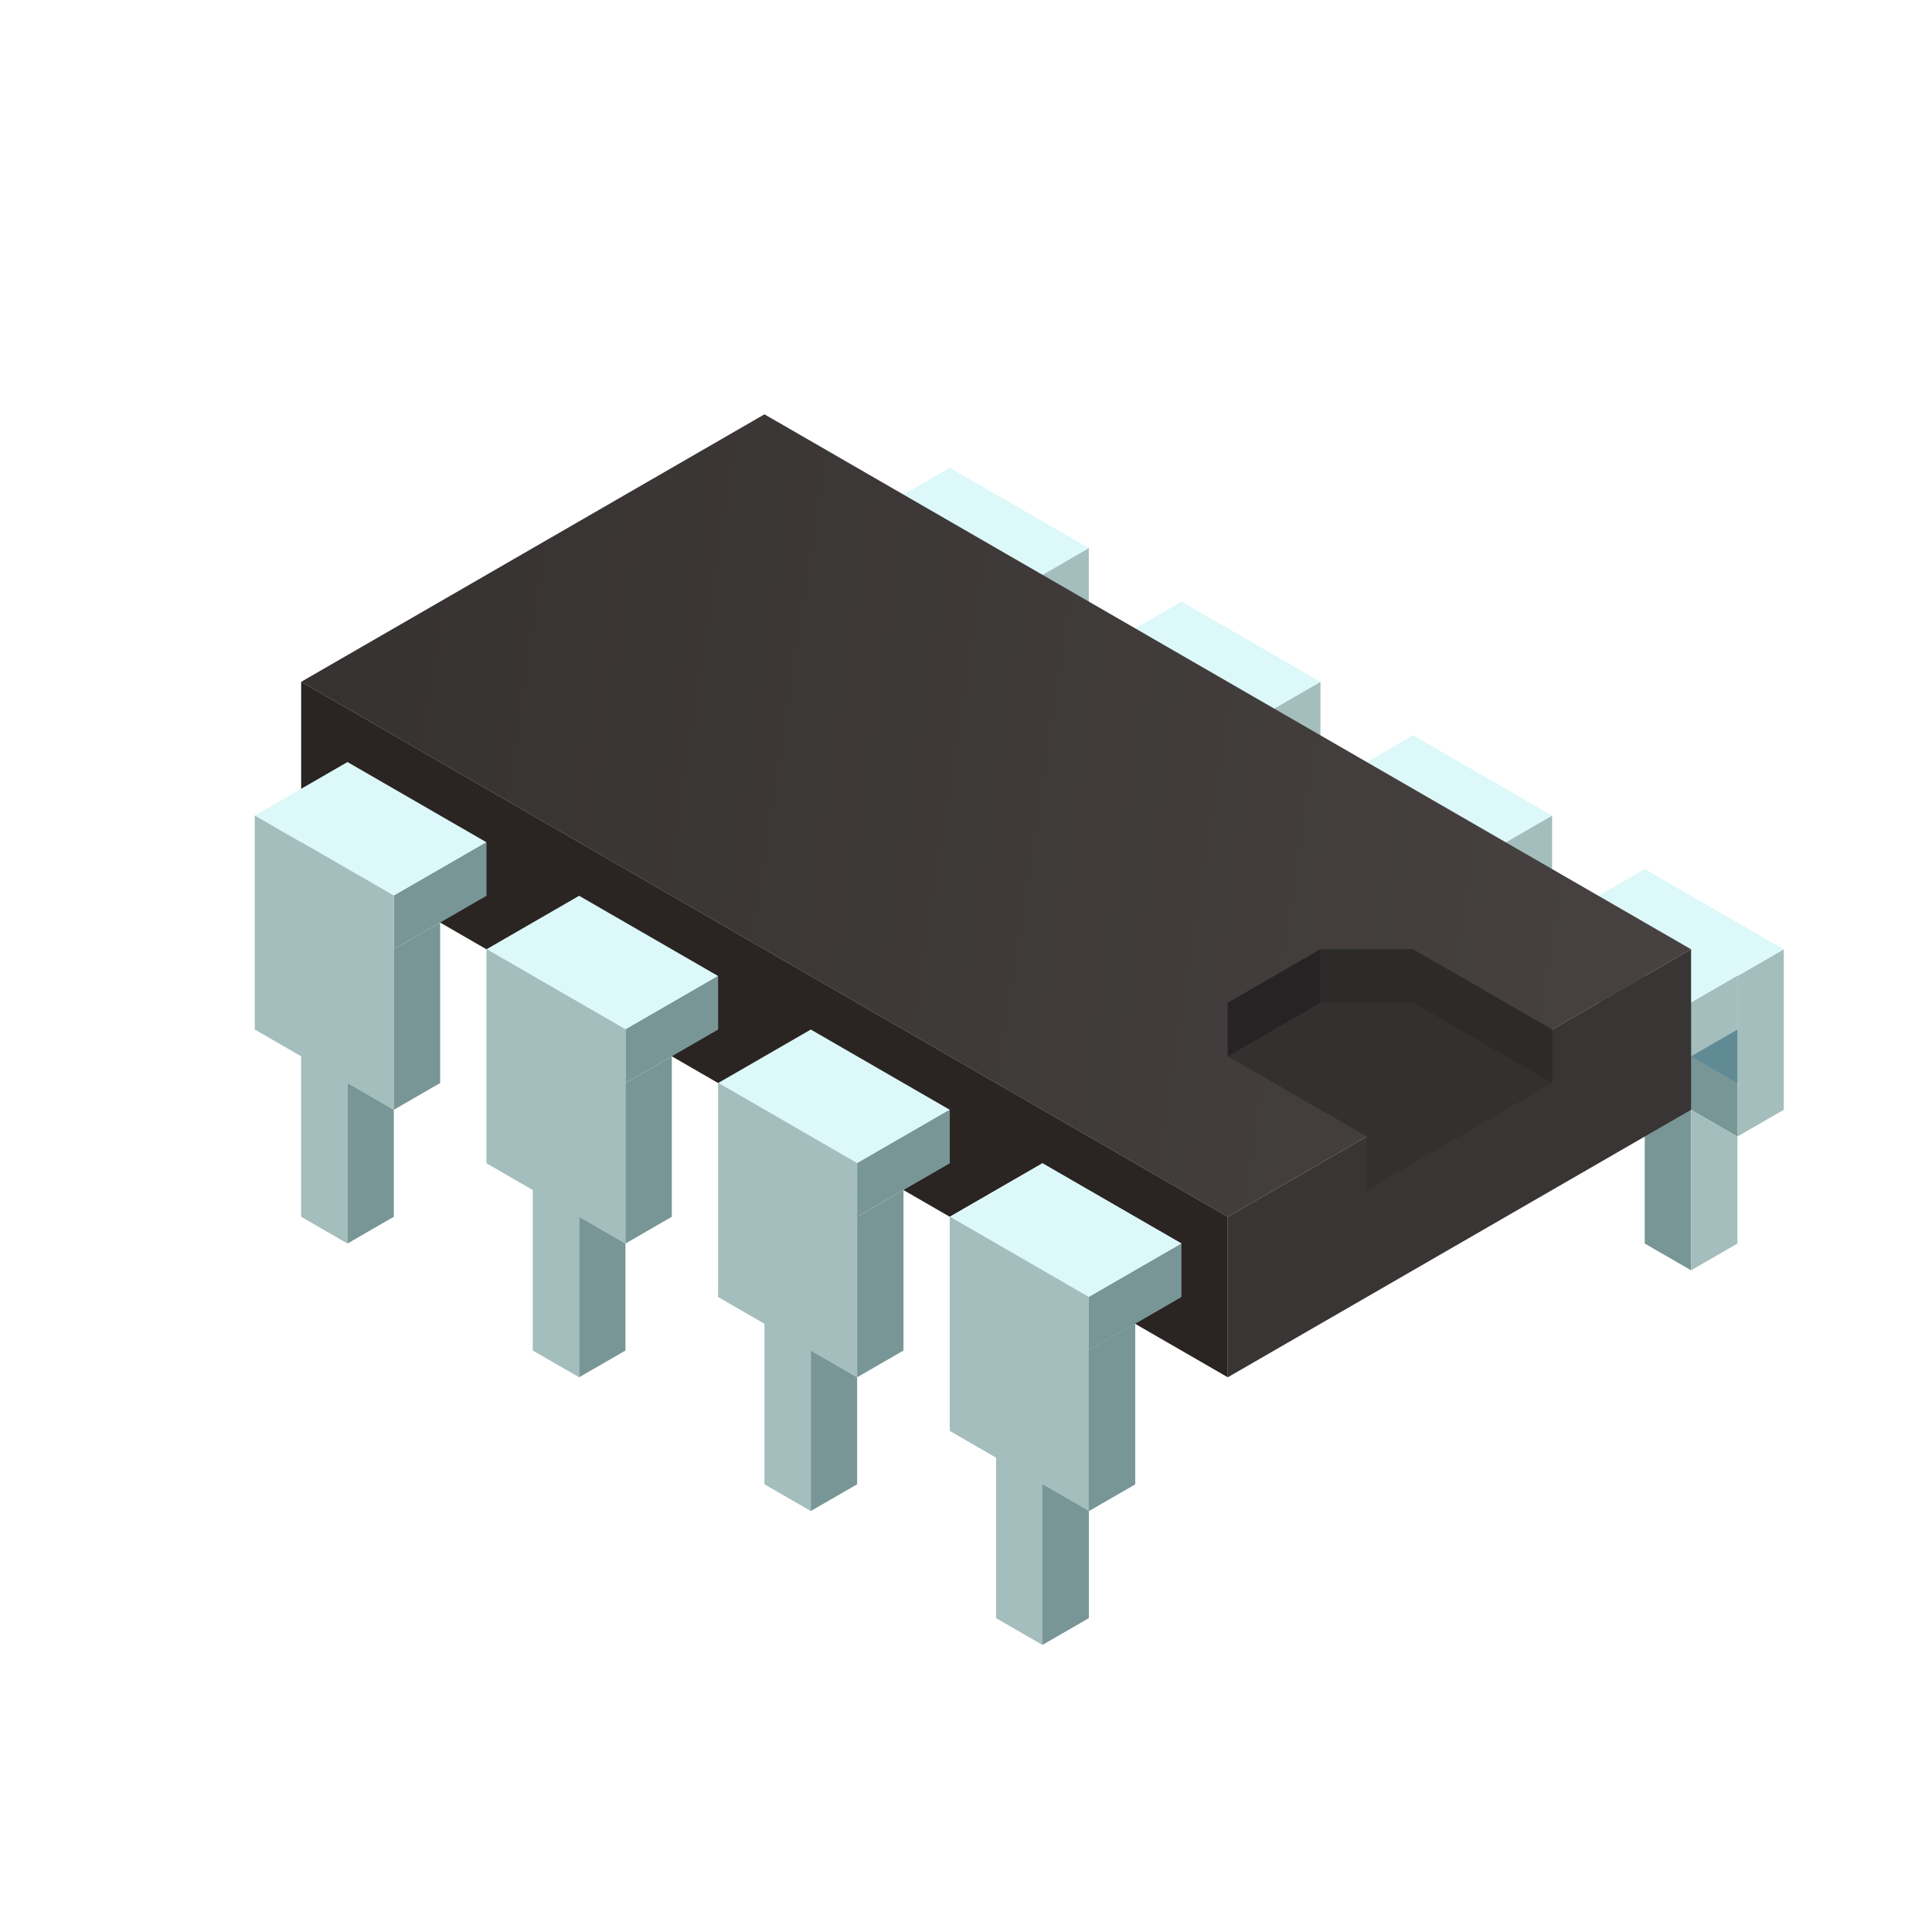 <?xml version="1.0" encoding="UTF-8" standalone="no"?>
<!-- Created with Inkscape (http://www.inkscape.org/) -->

<svg
   width="136.533"
   height="136.533"
   id="svg4152"
   version="1.1"
   inkscape:version="1.1.2 (0a00cf5339, 2022-02-04)"
   viewBox="0.0 0.0 136.533 136.533"
   sodipodi:docname="0.svg"
   xmlns:inkscape="http://www.inkscape.org/namespaces/inkscape"
   xmlns:sodipodi="http://sodipodi.sourceforge.net/DTD/sodipodi-0.dtd"
   xmlns:xlink="http://www.w3.org/1999/xlink"
   xmlns="http://www.w3.org/2000/svg"
   xmlns:svg="http://www.w3.org/2000/svg"
   xmlns:rdf="http://www.w3.org/1999/02/22-rdf-syntax-ns#"
   xmlns:cc="http://creativecommons.org/ns#"
   xmlns:dc="http://purl.org/dc/elements/1.1/">
  <defs
     id="defs4154">
    <linearGradient
       inkscape:collect="always"
       xlink:href="#linearGradient5707"
       id="linearGradient5715"
       x1="-1334.838"
       y1="-391.315"
       x2="-1426.896"
       y2="-405.488"
       gradientUnits="userSpaceOnUse" />
    <linearGradient
       inkscape:collect="always"
       id="linearGradient5707">
      <stop
         style="stop-color:#474241;stop-opacity:1;"
         offset="0"
         id="stop5709" />
      <stop
         style="stop-color:#363231;stop-opacity:1"
         offset="1"
         id="stop5711" />
    </linearGradient>
  </defs>
  <sodipodi:namedview
     id="base"
     pagecolor="#1e222d"
     bordercolor="#666666"
     borderopacity="1.0"
     inkscape:pageopacity="0"
     inkscape:pageshadow="2"
     inkscape:zoom="4"
     inkscape:cx="46"
     inkscape:cy="67.25"
     inkscape:current-layer="layer1"
     showgrid="true"
     inkscape:document-units="px"
     inkscape:grid-bbox="true"
     inkscape:window-width="1920"
     inkscape:window-height="1027"
     inkscape:window-x="0"
     inkscape:window-y="0"
     inkscape:window-maximized="1"
     inkscape:snap-bbox="true"
     inkscape:bbox-paths="true"
     inkscape:bbox-nodes="true"
     inkscape:snap-bbox-edge-midpoints="true"
     inkscape:snap-bbox-midpoints="true"
     inkscape:object-paths="true"
     inkscape:snap-intersection-paths="true"
     inkscape:object-nodes="true"
     inkscape:snap-smooth-nodes="true"
     inkscape:snap-midpoints="true"
     inkscape:snap-object-midpoints="true"
     inkscape:snap-center="true"
     inkscape:snap-global="true"
     inkscape:snap-page="false"
     inkscape:snap-grids="true"
     showguides="false"
     inkscape:snap-nodes="true"
     inkscape:snap-others="true"
     inkscape:snap-to-guides="false"
     inkscape:pagecheckerboard="0">
    <inkscape:grid
       type="axonomgrid"
       id="grid4835"
       units="mm"
       empspacing="5"
       spacingy="1.89" />
  </sodipodi:namedview>
  <g
     id="layer1"
     inkscape:label="Layer 1"
     inkscape:groupmode="layer"
     transform="matrix(1.067 0 0 1.067 0 68.267)">
    <g
       id="g6004"
       transform="translate(1446.842,386.665)">
      <g
         transform="translate(-3.069,1.772)"
         id="g5951">
        <g
           id="g5941">
          <path
             inkscape:connector-curvature="0"
             id="path5929"
             d="m -1331.77,-368.283 -3.069,-1.772 v -10.63 l -3.069,-1.772 v -10.63 l 9.206,5.315 v 10.63 l -3.069,-1.772 z"
             style="opacity:1;fill:#799697;fill-opacity:1;stroke:none;stroke-width:4;stroke-linecap:round;stroke-linejoin:round;stroke-miterlimit:4;stroke-dasharray:none;stroke-dashoffset:0;stroke-opacity:1" />
          <path
             inkscape:connector-curvature="0"
             id="path5931"
             d="m -1331.77,-368.283 3.069,-1.772 v -7.087 l -3.069,-1.772 v 10.63"
             style="opacity:1;fill:#a4bdbd;fill-opacity:1;stroke:none;stroke-width:4;stroke-linecap:round;stroke-linejoin:round;stroke-miterlimit:4;stroke-dasharray:none;stroke-dashoffset:0;stroke-opacity:1" />
          <path
             inkscape:connector-curvature="0"
             id="path5933"
             d="m -1328.701,-377.142 3.069,-1.772 v -10.63 l -3.069,1.772 v 10.63"
             style="opacity:1;fill:#a4bdbd;fill-opacity:1;stroke:none;stroke-width:4;stroke-linecap:round;stroke-linejoin:round;stroke-miterlimit:4;stroke-dasharray:none;stroke-dashoffset:0;stroke-opacity:1" />
          <path
             inkscape:connector-curvature="0"
             id="path5937"
             d="m -1325.633,-389.543 -9.206,-5.315 -6.137,3.543 9.206,5.315 6.137,-3.543"
             style="opacity:1;fill:#ddf8f9;fill-opacity:1;stroke:none;stroke-width:4;stroke-linecap:round;stroke-linejoin:round;stroke-miterlimit:4;stroke-dasharray:none;stroke-dashoffset:0;stroke-opacity:1" />
          <path
             inkscape:connector-curvature="0"
             id="path5939"
             d="m -1331.77,-382.457 3.069,1.772 v -3.543 l -3.069,1.772"
             style="opacity:1;fill:#618b94;fill-opacity:1;stroke:none;stroke-width:4;stroke-linecap:round;stroke-linejoin:round;stroke-miterlimit:4;stroke-dasharray:none;stroke-dashoffset:0;stroke-opacity:1" />
        </g>
        <path
           style="opacity:1;fill:#a4bdbd;fill-opacity:1;stroke:none;stroke-width:4;stroke-linecap:round;stroke-linejoin:round;stroke-miterlimit:4;stroke-dasharray:none;stroke-dashoffset:0;stroke-opacity:1"
           d="m -1331.77,-386 v 0 3.543 l 3.069,-1.772 v -3.543 z"
           id="path5949"
           inkscape:connector-curvature="0" />
      </g>
      <g
         id="g5960"
         transform="translate(-18.412,-7.087)">
        <g
           id="g5962">
          <path
             style="opacity:1;fill:#a4bdbd;fill-opacity:1;stroke:none;stroke-width:4;stroke-linecap:round;stroke-linejoin:round;stroke-miterlimit:4;stroke-dasharray:none;stroke-dashoffset:0;stroke-opacity:1"
             d="m -1328.701,-377.142 3.069,-1.772 v -10.63 l -3.069,1.772 v 10.63"
             id="path5969"
             inkscape:connector-curvature="0" />
          <path
             style="opacity:1;fill:#ddf8f9;fill-opacity:1;stroke:none;stroke-width:4;stroke-linecap:round;stroke-linejoin:round;stroke-miterlimit:4;stroke-dasharray:none;stroke-dashoffset:0;stroke-opacity:1"
             d="m -1325.633,-389.543 -9.206,-5.315 -6.137,3.543 9.206,5.315 6.137,-3.543"
             id="path5971"
             inkscape:connector-curvature="0" />
        </g>
        <path
           inkscape:connector-curvature="0"
           id="path5976"
           d="m -1331.77,-386 v 0 3.543 l 3.069,-1.772 v -3.543 z"
           style="opacity:1;fill:#a4bdbd;fill-opacity:1;stroke:none;stroke-width:4;stroke-linecap:round;stroke-linejoin:round;stroke-miterlimit:4;stroke-dasharray:none;stroke-dashoffset:0;stroke-opacity:1" />
      </g>
      <g
         transform="translate(-33.755,-15.945)"
         id="g5978">
        <g
           id="g5980">
          <path
             inkscape:connector-curvature="0"
             id="path5982"
             d="m -1328.701,-377.142 3.069,-1.772 v -10.63 l -3.069,1.772 v 10.63"
             style="opacity:1;fill:#a4bdbd;fill-opacity:1;stroke:none;stroke-width:4;stroke-linecap:round;stroke-linejoin:round;stroke-miterlimit:4;stroke-dasharray:none;stroke-dashoffset:0;stroke-opacity:1" />
          <path
             inkscape:connector-curvature="0"
             id="path5984"
             d="m -1325.633,-389.543 -9.206,-5.315 -6.137,3.543 9.206,5.315 6.137,-3.543"
             style="opacity:1;fill:#ddf8f9;fill-opacity:1;stroke:none;stroke-width:4;stroke-linecap:round;stroke-linejoin:round;stroke-miterlimit:4;stroke-dasharray:none;stroke-dashoffset:0;stroke-opacity:1" />
        </g>
        <path
           style="opacity:1;fill:#a4bdbd;fill-opacity:1;stroke:none;stroke-width:4;stroke-linecap:round;stroke-linejoin:round;stroke-miterlimit:4;stroke-dasharray:none;stroke-dashoffset:0;stroke-opacity:1"
           d="m -1331.77,-386 v 0 3.543 l 3.069,-1.772 v -3.543 z"
           id="path5986"
           inkscape:connector-curvature="0" />
      </g>
      <g
         id="g5988"
         transform="translate(-49.097,-24.803)">
        <g
           id="g5990">
          <path
             style="opacity:1;fill:#a4bdbd;fill-opacity:1;stroke:none;stroke-width:4;stroke-linecap:round;stroke-linejoin:round;stroke-miterlimit:4;stroke-dasharray:none;stroke-dashoffset:0;stroke-opacity:1"
             d="m -1328.701,-377.142 3.069,-1.772 v -10.63 l -3.069,1.772 v 10.63"
             id="path5992"
             inkscape:connector-curvature="0" />
          <path
             style="opacity:1;fill:#ddf8f9;fill-opacity:1;stroke:none;stroke-width:4;stroke-linecap:round;stroke-linejoin:round;stroke-miterlimit:4;stroke-dasharray:none;stroke-dashoffset:0;stroke-opacity:1"
             d="m -1325.633,-389.543 -9.206,-5.315 -6.137,3.543 9.206,5.315 6.137,-3.543"
             id="path5994"
             inkscape:connector-curvature="0" />
        </g>
        <path
           inkscape:connector-curvature="0"
           id="path5996"
           d="m -1331.77,-386 v 0 3.543 l 3.069,-1.772 v -3.543 z"
           style="opacity:1;fill:#a4bdbd;fill-opacity:1;stroke:none;stroke-width:4;stroke-linecap:round;stroke-linejoin:round;stroke-miterlimit:4;stroke-dasharray:none;stroke-dashoffset:0;stroke-opacity:1" />
      </g>
      <path
         sodipodi:nodetypes="cccccc"
         inkscape:connector-curvature="0"
         id="path5693"
         d="m -1411.553,-414.346 15.343,-8.858 61.372,35.433 -30.686,17.717 -61.372,-35.433 15.343,-8.858"
         style="opacity:1;fill:url(#linearGradient5715);fill-opacity:1;stroke:none;stroke-width:4;stroke-linecap:round;stroke-linejoin:round;stroke-miterlimit:4;stroke-dasharray:none;stroke-dashoffset:0;stroke-opacity:1" />
      <path
         sodipodi:nodetypes="ccccc"
         inkscape:connector-curvature="0"
         id="path5703"
         d="m -1426.896,-405.488 v 10.63 l 61.372,35.433 v -10.63 z"
         style="opacity:1;fill:#2a2422;fill-opacity:1;stroke:none;stroke-width:4;stroke-linecap:round;stroke-linejoin:round;stroke-miterlimit:4;stroke-dasharray:none;stroke-dashoffset:0;stroke-opacity:1" />
      <path
         sodipodi:nodetypes="ccccc"
         inkscape:connector-curvature="0"
         id="path5705"
         d="m -1365.524,-359.425 30.686,-17.717 v -10.63 l -30.686,17.717 v 10.63"
         style="opacity:1;fill:#393534;fill-opacity:1;stroke:none;stroke-width:4;stroke-linecap:round;stroke-linejoin:round;stroke-miterlimit:4;stroke-dasharray:none;stroke-dashoffset:0;stroke-opacity:1" />
      <g
         id="g5727">
        <path
           style="opacity:1;fill:#ddf8f9;fill-opacity:1;stroke:none;stroke-width:4;stroke-linecap:round;stroke-linejoin:round;stroke-miterlimit:4;stroke-dasharray:none;stroke-dashoffset:0;stroke-opacity:1"
           d="m -1374.73,-371.827 6.137,3.543 -6.137,3.543 -9.206,-5.315 6.137,-3.543"
           id="path5717"
           inkscape:connector-curvature="0"
           sodipodi:nodetypes="ccccc" />
        <path
           style="opacity:1;fill:#a4bdbd;fill-opacity:1;stroke:none;stroke-width:4;stroke-linecap:round;stroke-linejoin:round;stroke-miterlimit:4;stroke-dasharray:none;stroke-dashoffset:0;stroke-opacity:1"
           d="m -1374.73,-361.197 v 10.63 l -3.069,-1.772 v 10.63 l -3.069,-1.772 v -10.63 l -3.069,-1.772 v -14.173 l 9.206,5.315 z"
           id="path5721"
           inkscape:connector-curvature="0" />
        <path
           style="opacity:1;fill:#799697;fill-opacity:1;stroke:none;stroke-width:4;stroke-linecap:round;stroke-linejoin:round;stroke-miterlimit:4;stroke-dasharray:none;stroke-dashoffset:0;stroke-opacity:1"
           d="m -1377.799,-341.709 3.069,-1.772 v -7.087 l -3.069,-1.772 v 10.63"
           id="path5723"
           inkscape:connector-curvature="0" />
        <path
           style="opacity:1;fill:#799697;fill-opacity:1;stroke:none;stroke-width:4;stroke-linecap:round;stroke-linejoin:round;stroke-miterlimit:4;stroke-dasharray:none;stroke-dashoffset:0;stroke-opacity:1"
           d="m -1374.73,-350.567 3.069,-1.772 v -10.63 l -3.069,1.772 z"
           id="path5725"
           inkscape:connector-curvature="0" />
      </g>
      <g
         id="g5762">
        <path
           style="opacity:1;fill:#799697;fill-opacity:1;stroke:none;stroke-width:4;stroke-linecap:round;stroke-linejoin:round;stroke-miterlimit:4;stroke-dasharray:none;stroke-dashoffset:0;stroke-opacity:1"
           d="m -1374.73,-361.197 v -3.543 l 6.137,-3.543 v 3.543 l -6.137,3.543"
           id="path5719"
           inkscape:connector-curvature="0" />
        <g
           id="g5733">
          <path
             style="opacity:1;fill:#ddf8f9;fill-opacity:1;stroke:none;stroke-width:4;stroke-linecap:round;stroke-linejoin:round;stroke-miterlimit:4;stroke-dasharray:none;stroke-dashoffset:0;stroke-opacity:1"
             d="m -1374.73,-371.827 6.137,3.543 -6.137,3.543 -9.206,-5.315 6.137,-3.543"
             id="path5745"
             inkscape:connector-curvature="0"
             sodipodi:nodetypes="ccccc" />
          <path
             style="opacity:1;fill:#a4bdbd;fill-opacity:1;stroke:none;stroke-width:4;stroke-linecap:round;stroke-linejoin:round;stroke-miterlimit:4;stroke-dasharray:none;stroke-dashoffset:0;stroke-opacity:1"
             d="m -1374.73,-361.197 v 10.63 l -3.069,-1.772 v 10.63 l -3.069,-1.772 v -10.63 l -3.069,-1.772 v -14.173 l 9.206,5.315 z"
             id="path5747"
             inkscape:connector-curvature="0" />
          <path
             style="opacity:1;fill:#799697;fill-opacity:1;stroke:none;stroke-width:4;stroke-linecap:round;stroke-linejoin:round;stroke-miterlimit:4;stroke-dasharray:none;stroke-dashoffset:0;stroke-opacity:1"
             d="m -1377.799,-341.709 3.069,-1.772 v -7.087 l -3.069,-1.772 v 10.63"
             id="path5758"
             inkscape:connector-curvature="0" />
          <path
             style="opacity:1;fill:#799697;fill-opacity:1;stroke:none;stroke-width:4;stroke-linecap:round;stroke-linejoin:round;stroke-miterlimit:4;stroke-dasharray:none;stroke-dashoffset:0;stroke-opacity:1"
             d="m -1374.73,-350.567 3.069,-1.772 v -10.63 l -3.069,1.772 z"
             id="path5760"
             inkscape:connector-curvature="0" />
        </g>
      </g>
      <g
         transform="translate(-15.343,-8.858)"
         id="g5771">
        <path
           inkscape:connector-curvature="0"
           id="path5774"
           d="m -1374.73,-361.197 v -3.543 l 6.137,-3.543 v 3.543 l -6.137,3.543"
           style="opacity:1;fill:#799697;fill-opacity:1;stroke:none;stroke-width:4;stroke-linecap:round;stroke-linejoin:round;stroke-miterlimit:4;stroke-dasharray:none;stroke-dashoffset:0;stroke-opacity:1" />
        <g
           id="g5776">
          <path
             sodipodi:nodetypes="ccccc"
             inkscape:connector-curvature="0"
             id="path5780"
             d="m -1374.73,-371.827 6.137,3.543 -6.137,3.543 -9.206,-5.315 6.137,-3.543"
             style="opacity:1;fill:#ddf8f9;fill-opacity:1;stroke:none;stroke-width:4;stroke-linecap:round;stroke-linejoin:round;stroke-miterlimit:4;stroke-dasharray:none;stroke-dashoffset:0;stroke-opacity:1" />
          <path
             inkscape:connector-curvature="0"
             id="path5782"
             d="m -1374.73,-361.197 v 10.63 l -3.069,-1.772 v 10.63 l -3.069,-1.772 v -10.63 l -3.069,-1.772 v -14.173 l 9.206,5.315 z"
             style="opacity:1;fill:#a4bdbd;fill-opacity:1;stroke:none;stroke-width:4;stroke-linecap:round;stroke-linejoin:round;stroke-miterlimit:4;stroke-dasharray:none;stroke-dashoffset:0;stroke-opacity:1" />
          <path
             inkscape:connector-curvature="0"
             id="path5784"
             d="m -1377.799,-341.709 3.069,-1.772 v -7.087 l -3.069,-1.772 v 10.63"
             style="opacity:1;fill:#799697;fill-opacity:1;stroke:none;stroke-width:4;stroke-linecap:round;stroke-linejoin:round;stroke-miterlimit:4;stroke-dasharray:none;stroke-dashoffset:0;stroke-opacity:1" />
          <path
             inkscape:connector-curvature="0"
             id="path5786"
             d="m -1374.73,-350.567 3.069,-1.772 v -10.63 l -3.069,1.772 z"
             style="opacity:1;fill:#799697;fill-opacity:1;stroke:none;stroke-width:4;stroke-linecap:round;stroke-linejoin:round;stroke-miterlimit:4;stroke-dasharray:none;stroke-dashoffset:0;stroke-opacity:1" />
        </g>
      </g>
      <g
         id="g5788"
         transform="translate(-30.686,-17.717)">
        <path
           style="opacity:1;fill:#799697;fill-opacity:1;stroke:none;stroke-width:4;stroke-linecap:round;stroke-linejoin:round;stroke-miterlimit:4;stroke-dasharray:none;stroke-dashoffset:0;stroke-opacity:1"
           d="m -1374.73,-361.197 v -3.543 l 6.137,-3.543 v 3.543 l -6.137,3.543"
           id="path5790"
           inkscape:connector-curvature="0" />
        <g
           id="g5792">
          <path
             style="opacity:1;fill:#ddf8f9;fill-opacity:1;stroke:none;stroke-width:4;stroke-linecap:round;stroke-linejoin:round;stroke-miterlimit:4;stroke-dasharray:none;stroke-dashoffset:0;stroke-opacity:1"
             d="m -1374.73,-371.827 6.137,3.543 -6.137,3.543 -9.206,-5.315 6.137,-3.543"
             id="path5794"
             inkscape:connector-curvature="0"
             sodipodi:nodetypes="ccccc" />
          <path
             style="opacity:1;fill:#a4bdbd;fill-opacity:1;stroke:none;stroke-width:4;stroke-linecap:round;stroke-linejoin:round;stroke-miterlimit:4;stroke-dasharray:none;stroke-dashoffset:0;stroke-opacity:1"
             d="m -1374.73,-361.197 v 10.63 l -3.069,-1.772 v 10.63 l -3.069,-1.772 v -10.63 l -3.069,-1.772 v -14.173 l 9.206,5.315 z"
             id="path5796"
             inkscape:connector-curvature="0" />
          <path
             style="opacity:1;fill:#799697;fill-opacity:1;stroke:none;stroke-width:4;stroke-linecap:round;stroke-linejoin:round;stroke-miterlimit:4;stroke-dasharray:none;stroke-dashoffset:0;stroke-opacity:1"
             d="m -1377.799,-341.709 3.069,-1.772 v -7.087 l -3.069,-1.772 v 10.63"
             id="path5799"
             inkscape:connector-curvature="0" />
          <path
             style="opacity:1;fill:#799697;fill-opacity:1;stroke:none;stroke-width:4;stroke-linecap:round;stroke-linejoin:round;stroke-miterlimit:4;stroke-dasharray:none;stroke-dashoffset:0;stroke-opacity:1"
             d="m -1374.73,-350.567 3.069,-1.772 v -10.63 l -3.069,1.772 z"
             id="path5801"
             inkscape:connector-curvature="0" />
        </g>
      </g>
      <g
         transform="translate(-46.029,-26.575)"
         id="g5803">
        <path
           inkscape:connector-curvature="0"
           id="path5805"
           d="m -1374.73,-361.197 v -3.543 l 6.137,-3.543 v 3.543 l -6.137,3.543"
           style="opacity:1;fill:#799697;fill-opacity:1;stroke:none;stroke-width:4;stroke-linecap:round;stroke-linejoin:round;stroke-miterlimit:4;stroke-dasharray:none;stroke-dashoffset:0;stroke-opacity:1" />
        <g
           id="g5807">
          <path
             sodipodi:nodetypes="ccccc"
             inkscape:connector-curvature="0"
             id="path5809"
             d="m -1374.73,-371.827 6.137,3.543 -6.137,3.543 -9.206,-5.315 6.137,-3.543"
             style="opacity:1;fill:#ddf8f9;fill-opacity:1;stroke:none;stroke-width:4;stroke-linecap:round;stroke-linejoin:round;stroke-miterlimit:4;stroke-dasharray:none;stroke-dashoffset:0;stroke-opacity:1" />
          <path
             inkscape:connector-curvature="0"
             id="path5811"
             d="m -1374.73,-361.197 v 10.63 l -3.069,-1.772 v 10.63 l -3.069,-1.772 v -10.63 l -3.069,-1.772 v -14.173 l 9.206,5.315 z"
             style="opacity:1;fill:#a4bdbd;fill-opacity:1;stroke:none;stroke-width:4;stroke-linecap:round;stroke-linejoin:round;stroke-miterlimit:4;stroke-dasharray:none;stroke-dashoffset:0;stroke-opacity:1" />
          <path
             inkscape:connector-curvature="0"
             id="path5813"
             d="m -1377.799,-341.709 3.069,-1.772 v -7.087 l -3.069,-1.772 v 10.63"
             style="opacity:1;fill:#799697;fill-opacity:1;stroke:none;stroke-width:4;stroke-linecap:round;stroke-linejoin:round;stroke-miterlimit:4;stroke-dasharray:none;stroke-dashoffset:0;stroke-opacity:1" />
          <path
             inkscape:connector-curvature="0"
             id="path5815"
             d="m -1374.73,-350.567 3.069,-1.772 v -10.63 l -3.069,1.772 z"
             style="opacity:1;fill:#799697;fill-opacity:1;stroke:none;stroke-width:4;stroke-linecap:round;stroke-linejoin:round;stroke-miterlimit:4;stroke-dasharray:none;stroke-dashoffset:0;stroke-opacity:1" />
        </g>
      </g>
      <path
         sodipodi:nodetypes="ccccccccc"
         inkscape:connector-curvature="0"
         id="path5998"
         d="m -1356.319,-375.37 -9.206,-5.315 v -3.543 l 6.137,-3.543 h 6.137 l 9.206,5.315 v 3.543 l -12.274,7.087 v -3.543"
         style="opacity:1;fill:#333030;fill-opacity:1;stroke:none;stroke-width:4;stroke-linecap:round;stroke-linejoin:round;stroke-miterlimit:4;stroke-dasharray:none;stroke-dashoffset:0;stroke-opacity:1" />
      <path
         inkscape:connector-curvature="0"
         id="path6000"
         d="m -1359.387,-384.228 h 6.137 l 9.206,5.315 v -3.543 l -9.206,-5.315 h -6.137 v 3.543"
         style="opacity:1;fill:#2d2a2a;fill-opacity:1;stroke:none;stroke-width:4;stroke-linecap:round;stroke-linejoin:round;stroke-miterlimit:4;stroke-dasharray:none;stroke-dashoffset:0;stroke-opacity:1" />
      <path
         inkscape:connector-curvature="0"
         id="path6002"
         d="m -1365.524,-380.685 v -3.543 l 6.137,-3.543 v 3.543 z"
         style="opacity:1;fill:#252323;fill-opacity:1;stroke:none;stroke-width:4;stroke-linecap:round;stroke-linejoin:round;stroke-miterlimit:4;stroke-dasharray:none;stroke-dashoffset:0;stroke-opacity:1" />
    </g>
  </g>
</svg>
